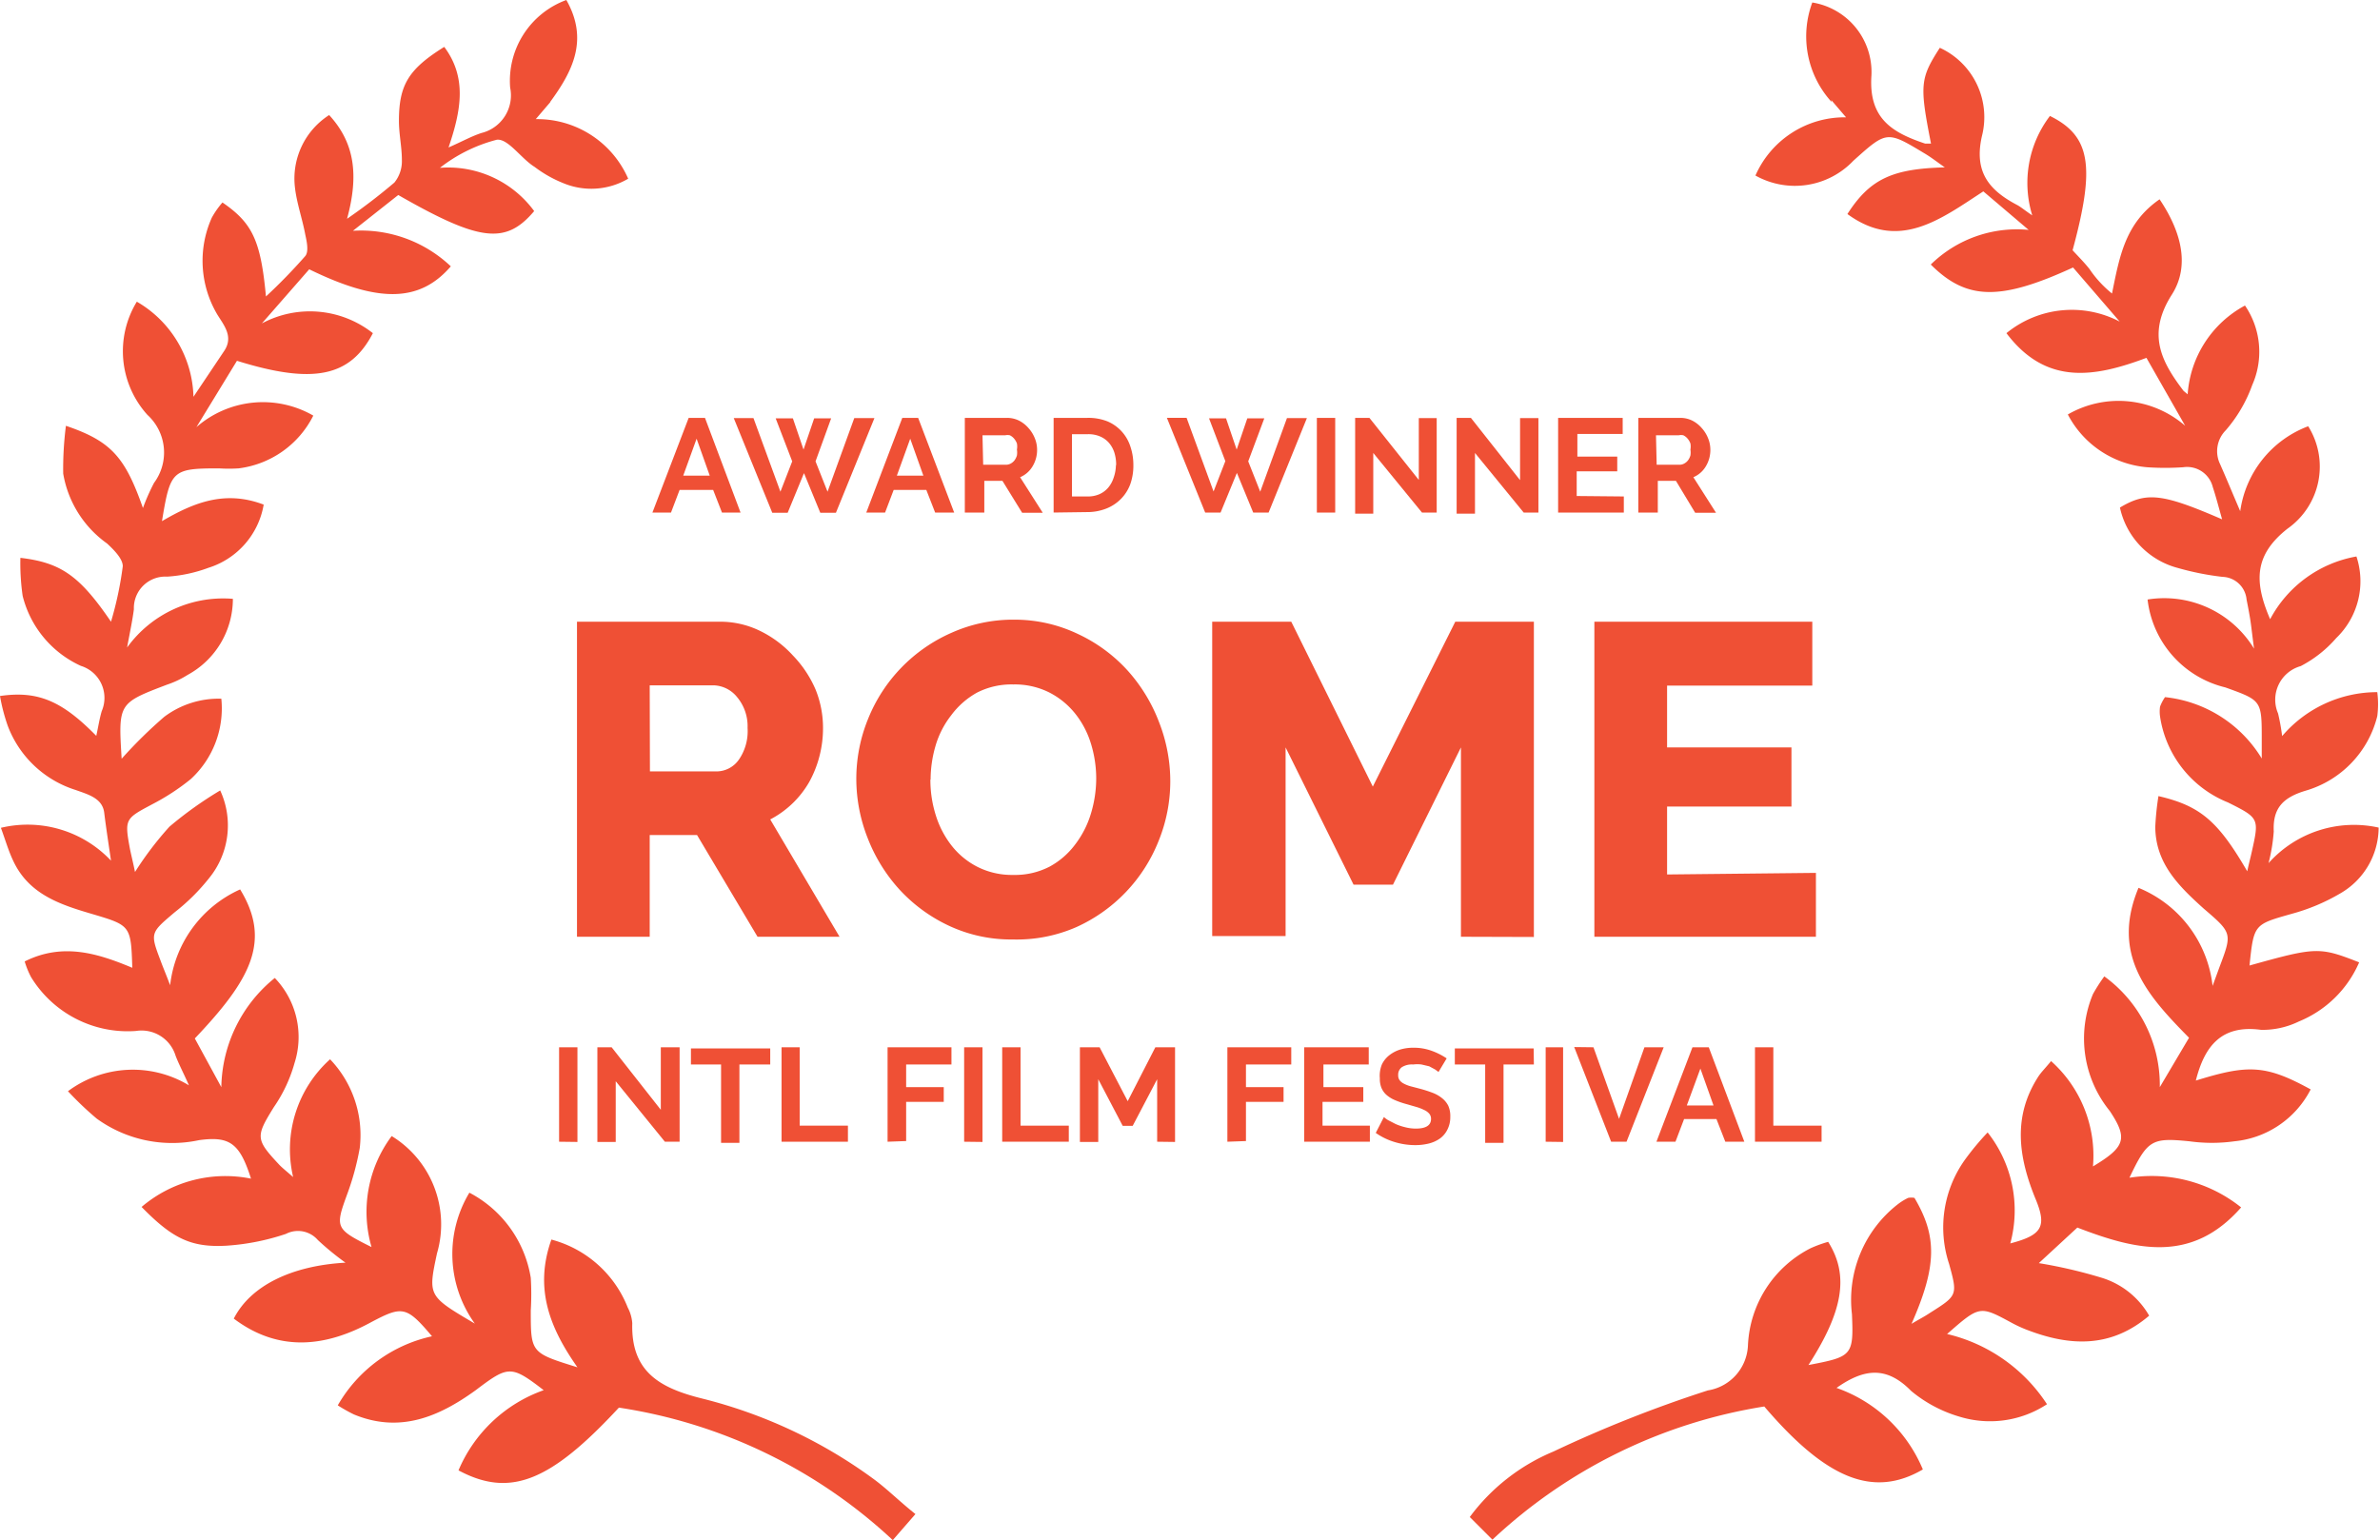 <svg xmlns="http://www.w3.org/2000/svg" viewBox="0 0 105.06 68"><defs><style>.cls-1{fill:#ef5035;}</style></defs><title>rome-laurel-red</title><g id="Layer_2" data-name="Layer 2"><g id="Layer_1-2" data-name="Layer 1"><g id="Layer_2-2" data-name="Layer 2"><g id="Layer_1-2-2" data-name="Layer 1-2"><path class="cls-1" d="M80.85,4.5A4.3,4.3,0,0,1,80,.11a3.11,3.11,0,0,1,2.61,3.23c-.13,1.91.94,2.52,2.37,3,.07,0,.17,0,.26,0-.51-2.59-.48-2.88.39-4.23A3.37,3.37,0,0,1,87.49,6c-.37,1.61.33,2.41,1.57,3.06.16.09.31.22.65.45a4.88,4.88,0,0,1,.78-4.39c1.81.89,2,2.24,1,5.93.23.25.5.52.74.82a4.94,4.94,0,0,0,1,1.09c.33-1.63.58-3.11,2.1-4.16.93,1.38,1.37,2.91.54,4.21-1.1,1.73-.48,2.94.52,4.25l.18.15a4.82,4.82,0,0,1,2.53-3.92A3.62,3.62,0,0,1,99.42,17a6.29,6.29,0,0,1-1.17,2A1.31,1.31,0,0,0,98,20.49c.27.61.52,1.22.89,2.08a4.7,4.7,0,0,1,3-3.75,3.35,3.35,0,0,1-.91,4.52c-1.5,1.18-1.47,2.37-.77,4a5.37,5.37,0,0,1,3.81-2.77,3.48,3.48,0,0,1-.89,3.6,5.34,5.34,0,0,1-1.57,1.24,1.54,1.54,0,0,0-1,2.09,9.08,9.08,0,0,1,.18,1,5.52,5.52,0,0,1,4.2-1.94,4.13,4.13,0,0,1,0,1.06,4.58,4.58,0,0,1-3.16,3.29c-1,.3-1.46.77-1.41,1.8a7.83,7.83,0,0,1-.23,1.4A5.05,5.05,0,0,1,105,36.54a3.37,3.37,0,0,1-1.7,2.91,8.67,8.67,0,0,1-2.11.89c-1.69.48-1.7.45-1.89,2.29,2.94-.82,3.08-.83,4.84-.14a4.93,4.93,0,0,1-2.66,2.61,3.64,3.64,0,0,1-1.67.37c-1.77-.24-2.5.74-2.88,2.24C99.22,47,100,47,102,48.1a4.24,4.24,0,0,1-3.36,2.29,7.23,7.23,0,0,1-2,0C95,50.23,94.8,50.31,94,52a6.31,6.31,0,0,1,4.93,1.31c-2.19,2.5-4.66,1.88-7.23.89L90,55.77a21.5,21.5,0,0,1,2.72.63,3.65,3.65,0,0,1,2.15,1.69c-1.7,1.45-3.52,1.35-5.41.62a5.67,5.67,0,0,1-.65-.3c-1.42-.77-1.42-.77-2.86.49A7.25,7.25,0,0,1,90.36,62a4.58,4.58,0,0,1-3.86.55,5.94,5.94,0,0,1-2.14-1.14c-1.07-1.09-2.06-1-3.29-.13a6.44,6.44,0,0,1,3.81,3.6c-2.18,1.27-4.25.44-7-2.78a22.75,22.75,0,0,0-12,5.88l-1-1a8.81,8.81,0,0,1,3.69-2.89,56.39,56.39,0,0,1,6.82-2.7,2.1,2.1,0,0,0,1.77-2,5.06,5.06,0,0,1,2.77-4.28,5.56,5.56,0,0,1,.77-.28c.94,1.49.65,3.08-.87,5.44,1.93-.37,2-.41,1.92-2.25a5.35,5.35,0,0,1,2-4.83,2.61,2.61,0,0,1,.48-.3.75.75,0,0,1,.28,0c1,1.69,1,3-.13,5.56.35-.21.59-.33.81-.48,1.22-.77,1.23-.78.85-2.16a5.14,5.14,0,0,1,.68-4.58A11.85,11.85,0,0,1,87.74,50a5.56,5.56,0,0,1,1,4.9c1.41-.37,1.63-.74,1.1-2-.74-1.82-1-3.61.14-5.37.13-.2.3-.36.56-.68a5.6,5.6,0,0,1,1.85,4.65c1.43-.86,1.55-1.23.74-2.45a5.07,5.07,0,0,1-.74-5.16,7.34,7.34,0,0,1,.5-.78A5.93,5.93,0,0,1,95.34,48l1.29-2.18c-1.8-1.83-3.47-3.64-2.23-6.62a5.31,5.31,0,0,1,3.27,4.33l.3-.82c.57-1.51.57-1.51-.7-2.6-1.11-1-2.12-2-2.13-3.6a12.13,12.13,0,0,1,.14-1.36c1.86.43,2.64,1.12,3.92,3.32.07-.33.14-.59.2-.86.33-1.48.33-1.49-1.05-2.18a4.86,4.86,0,0,1-3-3.8,1.63,1.63,0,0,1,0-.43,2,2,0,0,1,.22-.42,5.69,5.69,0,0,1,4.27,2.71v-.83c0-1.74,0-1.73-1.61-2.31a4.52,4.52,0,0,1-3.43-3.88,4.64,4.64,0,0,1,4.7,2.17c-.08-.6-.11-.89-.15-1.17s-.11-.65-.18-1a1.1,1.1,0,0,0-1.06-1,12.2,12.2,0,0,1-2-.4,3.53,3.53,0,0,1-2.53-2.66c1.17-.7,1.86-.63,4.51.52-.15-.53-.27-1-.41-1.42a1.17,1.17,0,0,0-1.31-.88,11.61,11.61,0,0,1-1.59,0,4.36,4.36,0,0,1-3.5-2.33,4.48,4.48,0,0,1,5.18.5l-1.71-3c-2.29.86-4.43,1.23-6.18-1.09a4.56,4.56,0,0,1,5-.51l-2.06-2.39c-3.22,1.48-4.7,1.45-6.28-.13a5.43,5.43,0,0,1,4.32-1.53l-2-1.7c-1.89,1.23-3.73,2.66-6,1,1-1.56,2-2,4.3-2.06-.36-.25-.61-.45-.9-.62-1.66-1-1.66-1-3.14.33a3.56,3.56,0,0,1-4.32.65,4.3,4.3,0,0,1,4-2.57l-.65-.76Z"/><path class="cls-1" d="M24.3,4.5l-.65.76a4.38,4.38,0,0,1,4.08,2.63,3.21,3.21,0,0,1-2.88.19,5.39,5.39,0,0,1-1.25-.71C23,7,22.43,6.11,21.93,6.17a6.85,6.85,0,0,0-2.51,1.24,4.71,4.71,0,0,1,4.16,1.91c-1.25,1.48-2.39,1.36-6-.71l-2,1.58a5.76,5.76,0,0,1,4.32,1.57c-1.37,1.59-3.18,1.63-6.25.13l-2.09,2.39a4.49,4.49,0,0,1,4.9.43c-1,1.93-2.63,2.27-6,1.22L8.67,18.86a4.46,4.46,0,0,1,5.16-.51,4.28,4.28,0,0,1-3.3,2.33,6.72,6.72,0,0,1-.86,0c-2.07,0-2.15.08-2.52,2.33,1.4-.82,2.78-1.38,4.49-.73A3.55,3.55,0,0,1,9.2,25.07a6.39,6.39,0,0,1-1.82.39A1.39,1.39,0,0,0,5.91,26.9c-.06.47-.16.94-.3,1.69a5.23,5.23,0,0,1,4.67-2.15,3.82,3.82,0,0,1-2,3.36,4.15,4.15,0,0,1-.91.43c-2.15.82-2.15.82-2,3.27a20.43,20.43,0,0,1,1.88-1.85,4,4,0,0,1,2.52-.8A4.24,4.24,0,0,1,8.42,34.4a9.93,9.93,0,0,1-1.68,1.1c-1.22.65-1.25.65-1,2,.07.33.15.65.22,1a14.66,14.66,0,0,1,1.52-2A16.79,16.79,0,0,1,9.72,34.9a3.68,3.68,0,0,1-.48,3.86,9,9,0,0,1-1.53,1.52c-1.07.91-1.09.9-.62,2.14.11.3.24.6.42,1.08a5.29,5.29,0,0,1,3.09-4.23c1.4,2.29.45,4-2,6.58L9.77,48a6.33,6.33,0,0,1,2.36-4.82A3.76,3.76,0,0,1,13,46.94a6.45,6.45,0,0,1-.91,1.94c-.81,1.31-.82,1.42.26,2.57.13.13.28.25.59.52a5.35,5.35,0,0,1,1.63-5.2,4.84,4.84,0,0,1,1.31,3.92,11.83,11.83,0,0,1-.57,2.08c-.52,1.43-.5,1.5,1.09,2.29a5.59,5.59,0,0,1,.89-4.9,4.57,4.57,0,0,1,2,5.18c-.4,1.88-.4,1.88,1.67,3.1a5.25,5.25,0,0,1-.24-5.78,5.17,5.17,0,0,1,2.71,3.76,12,12,0,0,1,0,1.44c0,1.87,0,1.87,2.06,2.51-1.24-1.76-1.91-3.5-1.15-5.64a5,5,0,0,1,3.37,3,1.75,1.75,0,0,1,.2.69c-.06,2.13,1.19,2.86,3.09,3.33a21.66,21.66,0,0,1,7.52,3.52c.61.44,1.16,1,1.89,1.58L39.41,68a22.66,22.66,0,0,0-12.09-5.85c-3,3.24-4.79,4-7.08,2.77A6.4,6.4,0,0,1,24,61.38c-1.44-1.11-1.56-1.09-3,0-1.63,1.18-3.35,1.91-5.38,1.07a7.31,7.31,0,0,1-.71-.4A6.36,6.36,0,0,1,19.07,59c-1.13-1.34-1.31-1.35-2.69-.62-2,1.09-4.07,1.34-6.06-.16.75-1.47,2.58-2.34,4.93-2.47a12.36,12.36,0,0,1-1.22-1,1.16,1.16,0,0,0-1.41-.27A10.31,10.31,0,0,1,10,55c-1.58.09-2.4-.33-3.75-1.71a5.7,5.7,0,0,1,4.83-1.25c-.5-1.58-.95-1.88-2.29-1.7a5.68,5.68,0,0,1-4.52-.95A14.29,14.29,0,0,1,3,48.18a4.79,4.79,0,0,1,5.34-.26c-.26-.59-.45-.94-.59-1.31A1.57,1.57,0,0,0,6,45.52a5,5,0,0,1-4.63-2.38,3.85,3.85,0,0,1-.28-.69c1.68-.84,3.22-.36,4.75.28-.06-1.87-.07-1.87-1.79-2.38C2.66,39.94,1.27,39.49.58,38c-.2-.42-.33-.87-.54-1.45A5.06,5.06,0,0,1,4.9,38c-.12-.82-.22-1.47-.3-2.12s-.74-.81-1.26-1a4.71,4.71,0,0,1-3-2.84A8.21,8.21,0,0,1,0,30.73c1.67-.24,2.73.21,4.25,1.76.09-.41.14-.75.24-1.09a1.48,1.48,0,0,0-.92-2A4.62,4.62,0,0,1,1,26.31a10.08,10.08,0,0,1-.1-1.68c1.78.21,2.61.78,4,2.82A15.51,15.51,0,0,0,5.42,25c0-.33-.39-.72-.69-1a4.76,4.76,0,0,1-1.94-3.09,14.9,14.9,0,0,1,.12-2.11c2,.68,2.61,1.38,3.4,3.63a9.18,9.18,0,0,1,.49-1.11,2.25,2.25,0,0,0-.29-3,4.19,4.19,0,0,1-.47-5,5,5,0,0,1,2.5,4.2L9.9,15.49c.41-.62,0-1.11-.3-1.59a4.65,4.65,0,0,1-.25-4.29,3.85,3.85,0,0,1,.47-.67c1.31.9,1.69,1.66,1.92,4.15a24.4,24.4,0,0,0,1.74-1.79c.15-.19.07-.61,0-.92-.13-.71-.38-1.4-.46-2.1a3.33,3.33,0,0,1,1.51-3.2c1.14,1.24,1.31,2.67.79,4.58a25.78,25.78,0,0,0,2.09-1.6,1.5,1.5,0,0,0,.33-1c0-.57-.13-1.14-.13-1.72,0-1.6.43-2.29,2-3.27,1,1.34.76,2.77.19,4.44.62-.27,1-.49,1.46-.64a1.71,1.71,0,0,0,1.26-2A3.8,3.8,0,0,1,25,0c1,1.76.27,3.16-.72,4.51Z"/><path class="cls-1" d="M25.47,41.36V27.45h6.28a4,4,0,0,1,1.81.41A4.82,4.82,0,0,1,35,28.94a5,5,0,0,1,1,1.5,4.5,4.5,0,0,1,.33,1.71,4.9,4.9,0,0,1-.16,1.25,4.83,4.83,0,0,1-.45,1.13A4.25,4.25,0,0,1,34,36.18l3.06,5.18H33.44l-2.67-4.49H28.68v4.49Zm3.22-7.3h2.94a1.21,1.21,0,0,0,1-.54A2.21,2.21,0,0,0,33,32.14a2,2,0,0,0-.47-1.37,1.38,1.38,0,0,0-1-.51H28.68Z"/><path class="cls-1" d="M44.7,41.48a6.47,6.47,0,0,1-2.82-.61,7,7,0,0,1-2.18-1.6A7.27,7.27,0,0,1,38.3,37a7.14,7.14,0,0,1-.5-2.61,7,7,0,0,1,.52-2.65A7,7,0,0,1,42,27.94a6.66,6.66,0,0,1,2.8-.58A6.48,6.48,0,0,1,47.6,28a6.89,6.89,0,0,1,2.18,1.61,7.26,7.26,0,0,1,1.39,2.29,7.16,7.16,0,0,1,.49,2.59,7,7,0,0,1-.52,2.65,7,7,0,0,1-3.64,3.8A6.57,6.57,0,0,1,44.7,41.48Zm-3.63-7.06A5.2,5.2,0,0,0,41.31,36a4.16,4.16,0,0,0,.7,1.34,3.43,3.43,0,0,0,1.15.94,3.38,3.38,0,0,0,1.57.35,3.32,3.32,0,0,0,1.61-.37,3.49,3.49,0,0,0,1.14-1,4.25,4.25,0,0,0,.68-1.35,5.36,5.36,0,0,0,.23-1.54,5.23,5.23,0,0,0-.24-1.56,4,4,0,0,0-.71-1.33,3.51,3.51,0,0,0-1.15-.92,3.4,3.4,0,0,0-1.56-.34,3.34,3.34,0,0,0-1.6.36,3.57,3.57,0,0,0-1.14,1,4,4,0,0,0-.69,1.34A5.35,5.35,0,0,0,41.08,34.42Z"/><path class="cls-1" d="M64.49,41.36V33l-3,6.06H59.75l-3-6.06v8.33H53.51V27.45H57l3.6,7.28,3.64-7.28h3.47V41.37Z"/><path class="cls-1" d="M80.16,38.54v2.82H70.38V27.45H80v2.82H73.59V33h5.49v2.61H73.59v3Z"/><path class="cls-1" d="M30.4,18.45h.72l1.57,4.18h-.82l-.39-1H30l-.38,1H28.8ZM31.33,21l-.58-1.63L30.16,21Z"/><path class="cls-1" d="M34.24,18.47H35l.47,1.38.47-1.38h.75L36,20.37l.53,1.34,1.18-3.25h.89l-1.7,4.18h-.69l-.72-1.75-.72,1.75h-.68l-1.7-4.18h.87l1.19,3.25.52-1.34Z"/><path class="cls-1" d="M39.83,18.45h.7l1.59,4.18h-.84l-.39-1H39.45l-.38,1h-.83ZM40.76,21l-.58-1.63L39.59,21Z"/><path class="cls-1" d="M42.59,22.63V18.45h1.86a1.19,1.19,0,0,1,.53.12,1.38,1.38,0,0,1,.42.33,1.5,1.5,0,0,1,.28.45,1.34,1.34,0,0,1,.1.5,1.39,1.39,0,0,1-.2.74,1.16,1.16,0,0,1-.55.48l1,1.57h-.91l-.87-1.41h-.8v1.4Zm.81-2.11h1a.43.43,0,0,0,.21-.05.53.53,0,0,0,.17-.14.72.72,0,0,0,.11-.22.83.83,0,0,0,0-.26.76.76,0,0,0,0-.27.71.71,0,0,0-.13-.22.57.57,0,0,0-.18-.14.47.47,0,0,0-.21,0h-1Z"/><path class="cls-1" d="M46.51,22.63V18.45H48a2.27,2.27,0,0,1,.9.16,1.8,1.8,0,0,1,1,1.11,2.49,2.49,0,0,1,.13.81,2.44,2.44,0,0,1-.14.86,1.84,1.84,0,0,1-.42.65,1.87,1.87,0,0,1-.65.42,2.29,2.29,0,0,1-.85.15Zm2.76-2.1a1.79,1.79,0,0,0-.08-.55,1.24,1.24,0,0,0-.24-.43,1.08,1.08,0,0,0-.39-.28,1.31,1.31,0,0,0-.53-.1h-.71v2.75H48a1.27,1.27,0,0,0,.53-.1,1.09,1.09,0,0,0,.39-.29,1.31,1.31,0,0,0,.24-.44A1.77,1.77,0,0,0,49.26,20.54Z"/><path class="cls-1" d="M53.37,18.47h.75l.47,1.38.47-1.38h.75l-.71,1.9.53,1.34,1.18-3.25h.88L56,22.63h-.68l-.72-1.75-.72,1.75h-.68l-1.69-4.18h.87l1.19,3.25.52-1.34Z"/><path class="cls-1" d="M58.13,22.63V18.45h.81v4.18Z"/><path class="cls-1" d="M60.62,20v2.68h-.8V18.45h.63l2.18,2.74V18.46h.79v4.17h-.65Z"/><path class="cls-1" d="M65.11,20v2.68H64.3V18.45h.63L67.1,21.2V18.46h.81v4.17h-.65Z"/><path class="cls-1" d="M71.68,21.92v.71h-2.9V18.45h2.85v.71h-2v1h1.76v.65H69.6v1.09Z"/><path class="cls-1" d="M72.32,22.63V18.45h1.85a1.19,1.19,0,0,1,.53.12,1.38,1.38,0,0,1,.42.33,1.5,1.5,0,0,1,.28.45,1.34,1.34,0,0,1,.1.5,1.39,1.39,0,0,1-.2.74,1.16,1.16,0,0,1-.55.48l1,1.57h-.92l-.85-1.41h-.8v1.4Zm.81-2.11h1a.43.43,0,0,0,.21-.05.53.53,0,0,0,.17-.14.72.72,0,0,0,.11-.22.83.83,0,0,0,0-.26.76.76,0,0,0,0-.27.71.71,0,0,0-.13-.22.57.57,0,0,0-.18-.14.47.47,0,0,0-.21,0h-1Z"/><path class="cls-1" d="M24.68,50.41V46.24h.81v4.18Z"/><path class="cls-1" d="M27.18,47.74v2.68h-.81V46.24H27L29.17,49V46.24H30v4.17h-.65Z"/><path class="cls-1" d="M34,47H32.64v3.46h-.81V47H30.5v-.71H34Z"/><path class="cls-1" d="M34.5,50.41V46.24h.8V49.7h2.13v.71Z"/><path class="cls-1" d="M39.18,50.41V46.24H42V47H40V48h1.66v.65H40v1.73Z"/><path class="cls-1" d="M42.56,50.41V46.24h.81v4.18Z"/><path class="cls-1" d="M44.24,50.41V46.24h.81V49.7h2.13v.71Z"/><path class="cls-1" d="M51.08,50.41V47.65L50,49.71h-.44l-1.08-2.06v2.77h-.81V46.24h.87l1.24,2.38L51,46.24h.87v4.18Z"/><path class="cls-1" d="M54.18,50.41V46.24H57V47H55V48h1.66v.65H55v1.73Z"/><path class="cls-1" d="M60.47,49.7v.71h-2.9V46.24h2.85V47h-2v1h1.76v.65H58.38V49.7Z"/><path class="cls-1" d="M63.5,47.33l-.15-.11-.26-.14L62.75,47a1.47,1.47,0,0,0-.37,0,.83.83,0,0,0-.5.12.41.41,0,0,0-.16.35.36.36,0,0,0,.06.22.53.53,0,0,0,.18.15,1.5,1.5,0,0,0,.3.12l.42.11a5.61,5.61,0,0,1,.56.18,1.5,1.5,0,0,1,.42.24,1,1,0,0,1,.27.33,1.12,1.12,0,0,1,.09.49,1.21,1.21,0,0,1-.13.57,1.07,1.07,0,0,1-.33.39,1.48,1.48,0,0,1-.49.22,2.48,2.48,0,0,1-.59.07,3.14,3.14,0,0,1-.93-.14,2.87,2.87,0,0,1-.82-.4l.36-.7a1.12,1.12,0,0,0,.19.14l.33.17a2.51,2.51,0,0,0,.42.14,1.88,1.88,0,0,0,.47.06q.67,0,.67-.43a.35.35,0,0,0-.08-.23.65.65,0,0,0-.22-.16,2.1,2.1,0,0,0-.33-.13l-.45-.13a3.77,3.77,0,0,1-.52-.18,1.36,1.36,0,0,1-.37-.23.86.86,0,0,1-.22-.31,1.06,1.06,0,0,1-.07-.42A1.31,1.31,0,0,1,61,47a1.14,1.14,0,0,1,.33-.41,1.48,1.48,0,0,1,.48-.25,2,2,0,0,1,.59-.08,2.3,2.3,0,0,1,.81.14,3,3,0,0,1,.65.33Z"/><path class="cls-1" d="M67.71,47H66.37v3.46h-.81V47H64.22v-.71H67.7Z"/><path class="cls-1" d="M68.23,50.41V46.24H69v4.18Z"/><path class="cls-1" d="M70.34,46.24l1.13,3.16,1.12-3.16h.85L71.8,50.41h-.68l-1.63-4.18Z"/><path class="cls-1" d="M74.71,46.24h.72L77,50.41h-.84l-.39-1H74.34l-.38,1h-.84Zm.93,2.57-.58-1.63-.6,1.63Z"/><path class="cls-1" d="M77.47,50.41V46.24h.81V49.7h2.13v.71Z"/></g></g></g></g></svg>